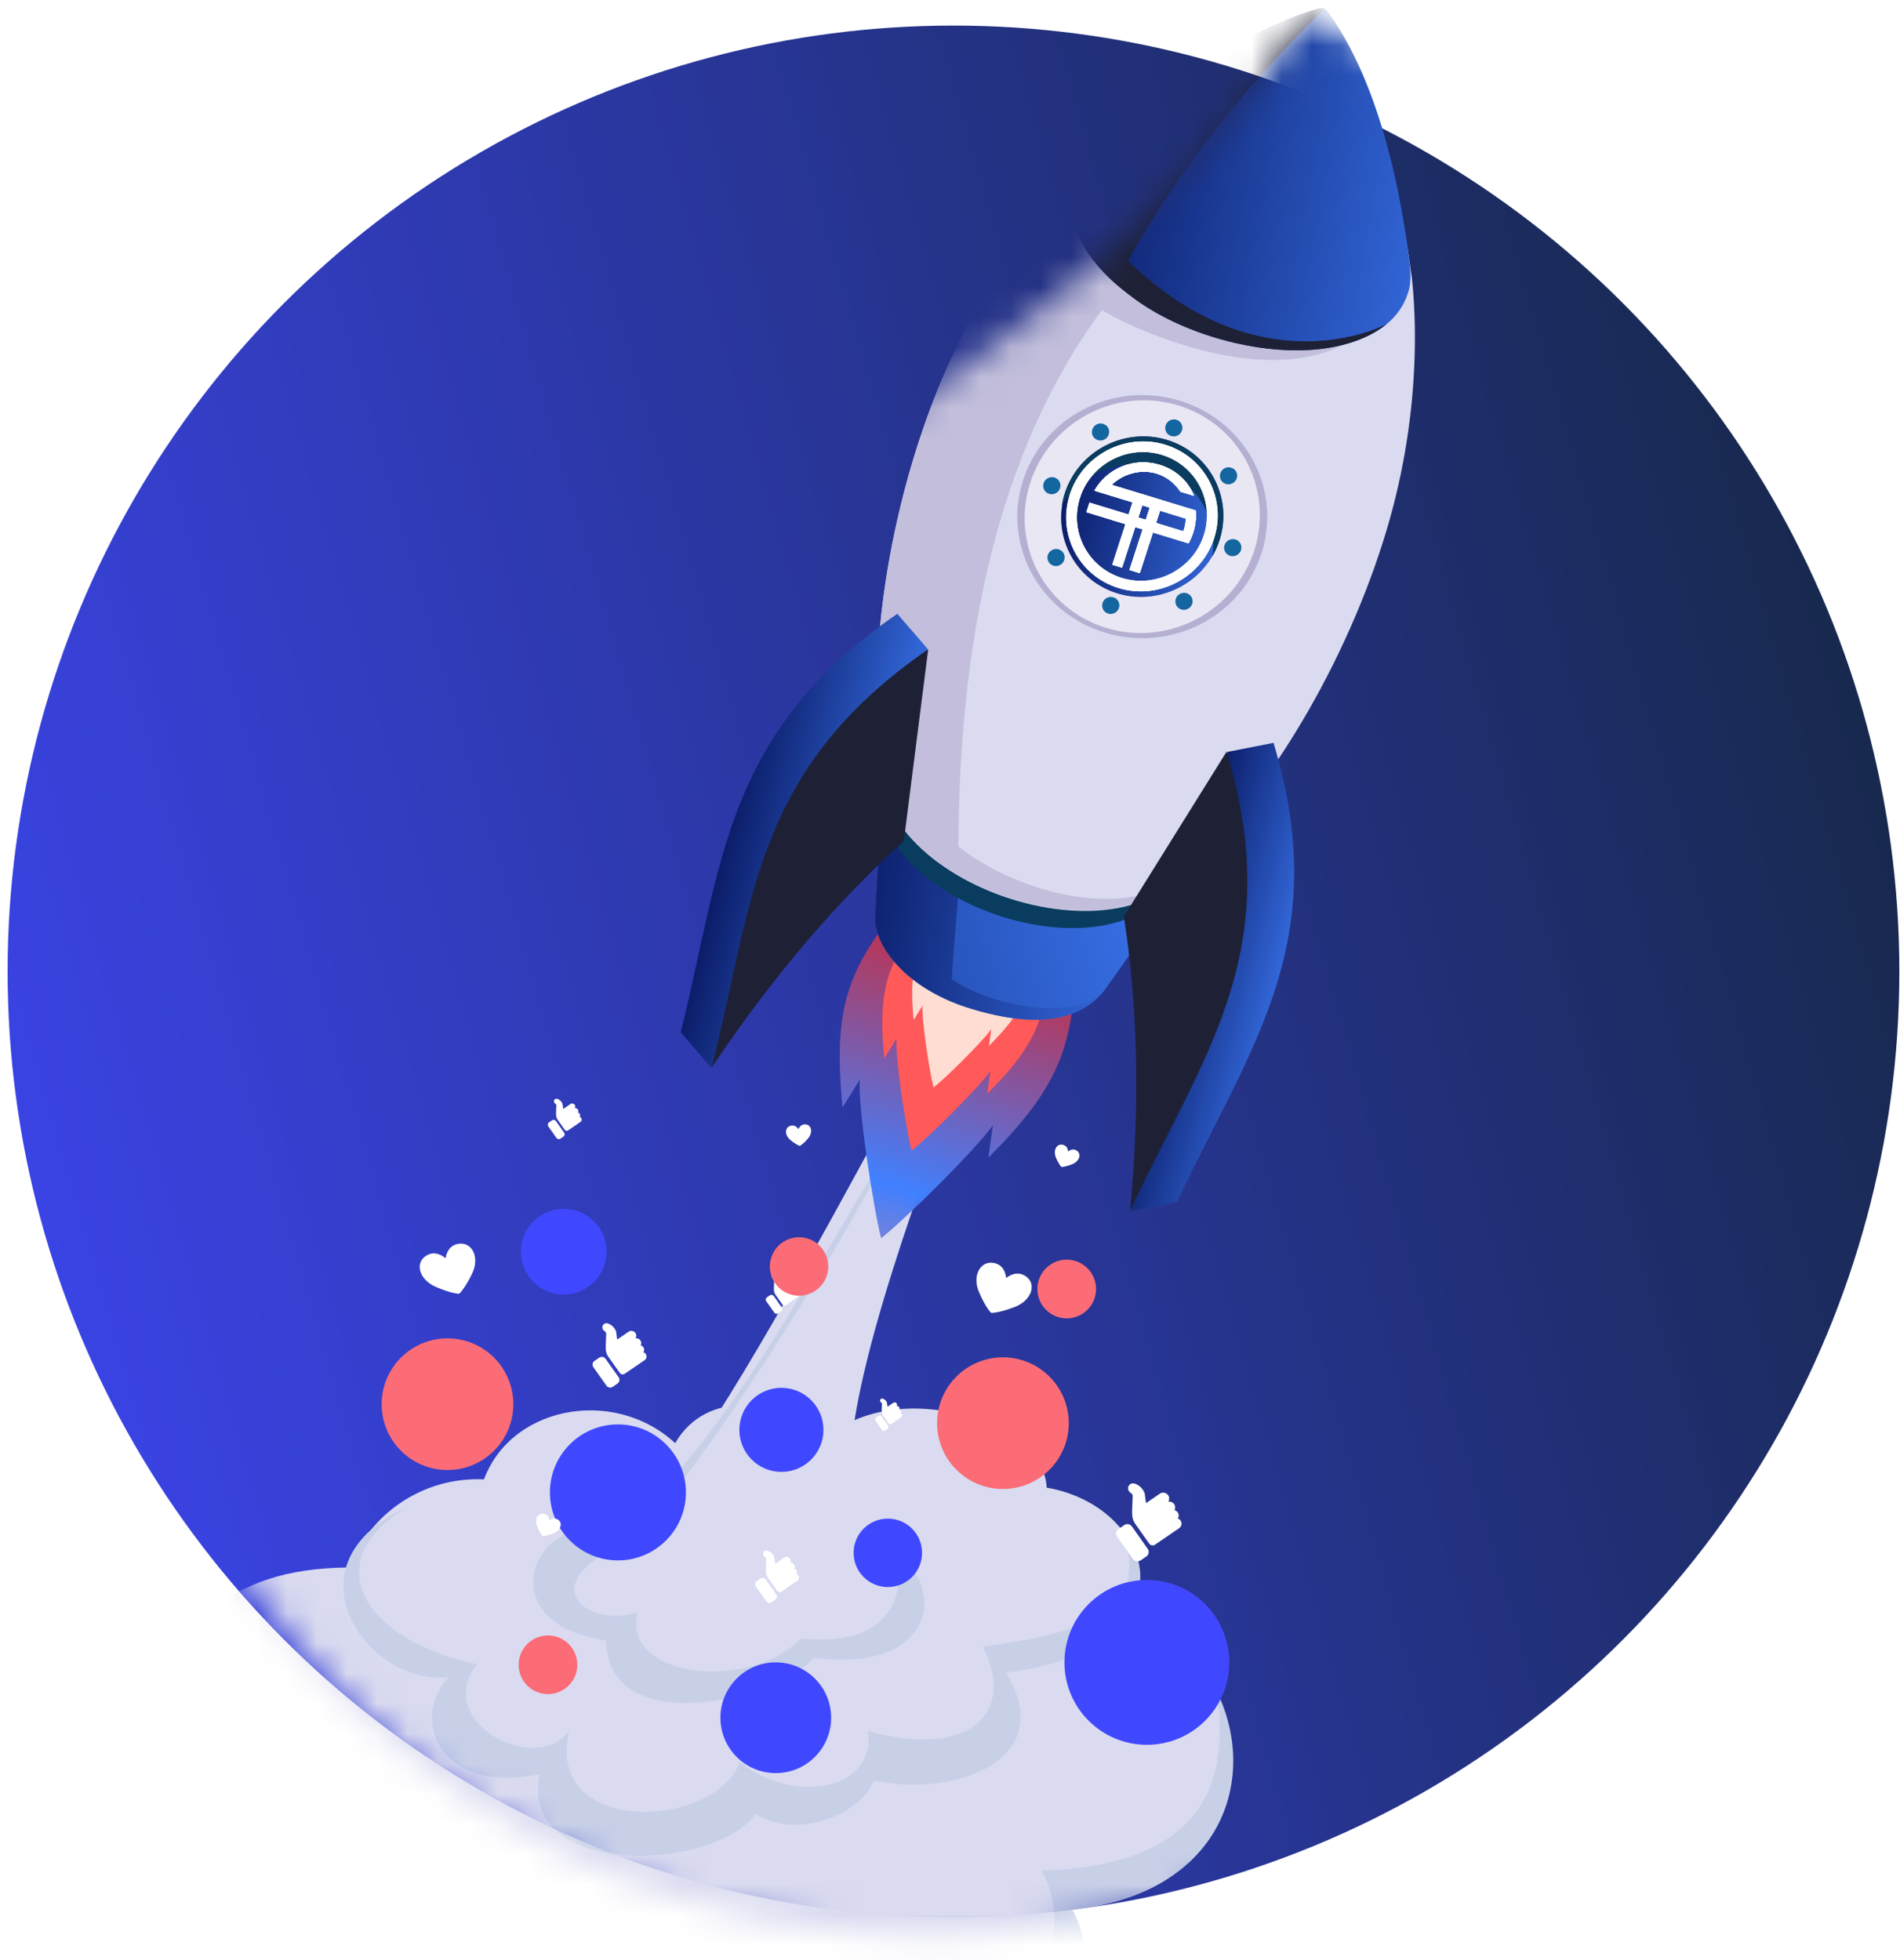 <svg width="63" height="65" viewBox="0 0 63 65" fill="none" xmlns="http://www.w3.org/2000/svg">
<circle cx="31.615" cy="32.211" r="31.363" fill="url(#paint0_linear)"/>
<mask id="mask0" mask-type="alpha" maskUnits="userSpaceOnUse" x="3" y="0" width="55" height="65">
<path d="M57.706 38.297C57.706 52.609 45.654 64.211 30.788 64.211C15.922 64.211 3.871 52.609 3.871 38.297C3.871 23.986 36.629 15.038 43.294 0.211C54.077 7.4 51.382 11.893 57.706 38.297Z" fill="url(#paint1_linear)"/>
</mask>
<g mask="url(#mask0)">
<mask id="mask1" mask-type="alpha" maskUnits="userSpaceOnUse" x="4" y="0" width="54" height="69">
<rect x="4.105" y="0.337" width="53.312" height="67.955" fill="#C4C4C4"/>
</mask>
<g mask="url(#mask1)">
<g style="mix-blend-mode:screen">
<path fill-rule="evenodd" clip-rule="evenodd" d="M27.79 50.285C30.439 47.538 36.345 50.384 36.267 53.045C41.973 54.187 43.058 62.536 35.532 63.33C38.255 68.501 26.871 72.037 24.312 68.065C22.19 71.648 15.149 70.042 15.425 65.966C11.374 66.981 8.046 62.085 9.635 60.521C5.785 60.56 3.097 52.025 11.589 51.975C12.691 48.998 16.954 47.563 20.031 51.247C21.313 49.297 26.583 48.149 27.79 50.285Z" fill="#DADBF0"/>
<path fill-rule="evenodd" clip-rule="evenodd" d="M40.349 56.09C41.75 58.957 40.537 62.79 35.557 63.316C38.283 68.493 26.89 72.035 24.329 68.057C22.205 71.645 15.158 70.036 15.435 65.955C11.38 66.972 8.05 62.069 9.641 60.502C6.447 60.535 4.054 54.672 8.162 52.633C4.144 55.395 7.978 60.011 10.819 59.318C9.333 60.781 11.724 66.892 16.48 64.875C16.222 68.687 22.747 70.666 24.917 66.545C27.309 70.261 37.088 66.863 34.542 62.027C40.385 61.839 40.691 58.608 40.349 56.09Z" fill="#C8D0E8"/>
<path fill-rule="evenodd" clip-rule="evenodd" d="M27.087 48.008C29.224 45.48 34.623 47.022 34.705 49.329C38.213 49.917 39.808 54.356 33.344 55.468C35.138 58.402 31.562 59.628 28.97 59.04C28.48 60.258 26.298 60.99 25.046 60.149C23.634 62.095 17.188 62.282 17.883 58.834C14.59 59.519 13.576 57.071 14.863 55.626C11.747 55.957 8.448 50.531 15.973 49.278C16.759 46.638 20.321 45.938 22.388 47.854C23.387 46.093 25.923 46.227 27.087 48.008Z" fill="#DADBF0"/>
<path fill-rule="evenodd" clip-rule="evenodd" d="M37.168 50.689C38.658 52.409 37.623 54.968 33.357 55.459C35.152 58.396 31.574 59.623 28.981 59.035C28.491 60.253 26.307 60.987 25.054 60.145C23.642 62.093 17.192 62.279 17.888 58.828C14.593 59.514 13.578 57.063 14.866 55.617C12.155 55.906 9.308 51.84 13.556 49.948C10.458 51.737 12.015 54.385 15.817 55.187C14.309 57.13 17.86 58.914 18.882 57.371C17.991 60.861 23.652 60.705 24.537 58.43C26.355 59.879 29.056 59.345 28.783 57.396C32.074 58.331 33.724 56.839 32.587 54.593C35.753 54.187 38.309 53.464 37.168 50.689Z" fill="#C8D0E8"/>
<path fill-rule="evenodd" clip-rule="evenodd" d="M35.392 26.099C34.671 29.578 25.527 49.007 28.932 50.852C30.758 51.842 30.643 53.933 26.322 54.687C25.297 56.019 20.152 57.781 20.089 54.398C16.385 53.854 17.938 51.899 19.823 50.888C20.366 50.597 21.037 50.387 21.592 49.86C24.535 47.067 32.965 29.942 35.392 26.099Z" fill="#DADBF0"/>
<path fill-rule="evenodd" clip-rule="evenodd" d="M29.931 37.315L29.927 37.337C28.534 40.149 24.916 46.294 21.91 50.017C21.442 50.597 20.982 51.04 20.354 51.354C17.8 52.627 19.501 53.981 21.147 53.462C20.574 55.548 24.682 56.181 26.569 54.331C29.569 54.624 30.025 52.881 29.753 51.431C31.531 52.996 30.697 55.473 26.975 54.969C25.947 56.304 20.157 57.786 20.095 54.398C16.377 53.853 17.587 50.613 19.515 50.741C20.228 50.788 21.187 50.128 21.83 49.485C24.704 46.611 27.565 41.054 29.931 37.315Z" fill="#C8D0E8"/>
</g>
<path fill-rule="evenodd" clip-rule="evenodd" d="M29.217 41.057C28.971 40.127 28.437 36.698 28.511 35.796L27.937 36.724C27.567 32.988 28.267 31.906 30.45 29.235L35.779 30.88C35.548 34.359 35.535 35.633 32.772 38.384L32.922 37.311C32.399 38.058 30.138 40.322 29.217 41.057Z" fill="url(#paint2_linear)"/>
<path fill-rule="evenodd" clip-rule="evenodd" d="M30.224 38.156C30.051 37.499 29.674 35.078 29.726 34.441L29.321 35.097C29.06 32.459 29.553 31.696 31.095 29.81L34.856 30.972C34.694 33.427 34.685 34.326 32.734 36.269L32.84 35.511C32.471 36.039 30.875 37.637 30.224 38.156Z" fill="#FF5959"/>
<path fill-rule="evenodd" clip-rule="evenodd" d="M30.955 36.06C30.828 35.579 30.552 33.807 30.59 33.341L30.294 33.821C30.102 31.89 30.464 31.331 31.592 29.951L34.345 30.801C34.226 32.599 34.22 33.257 32.792 34.679L32.87 34.124C32.599 34.51 31.431 35.68 30.955 36.06Z" fill="#FFDDD2"/>
<path fill-rule="evenodd" clip-rule="evenodd" d="M36.614 32.847C37.466 31.672 38.168 30.596 39.015 29.436L30.06 26.626C29.931 26.297 29.33 26.428 29.349 26.126C29.227 27.516 29.078 28.833 29.031 30.25C28.968 30.742 29.159 31.306 29.632 31.868C30.295 32.662 31.26 33.166 32.205 33.452C33.63 33.883 35.543 34.179 36.614 32.847Z" fill="url(#paint3_linear)"/>
<path fill-rule="evenodd" clip-rule="evenodd" d="M32.026 27.243L30.058 26.625C29.929 26.297 29.329 26.427 29.348 26.126C29.226 27.515 29.077 28.831 29.031 30.246C28.967 30.738 29.158 31.301 29.631 31.863C30.273 32.63 31.243 33.155 32.202 33.445C33.582 33.862 35.419 34.153 36.505 32.961C35.159 33.979 32.388 33.108 31.554 32.458C31.678 30.686 31.829 28.948 32.026 27.243Z" fill="url(#paint4_linear)"/>
<path fill-rule="evenodd" clip-rule="evenodd" d="M38.053 26.884C36.629 25.194 33.663 24.152 31.429 24.56C29.195 24.969 28.538 26.67 29.962 28.361C31.386 30.053 34.352 31.093 36.585 30.685C38.82 30.276 39.477 28.575 38.053 26.884Z" fill="#0A3C5F"/>
<path fill-rule="evenodd" clip-rule="evenodd" d="M46.29 16.418C46.732 14.582 46.945 12.669 46.912 10.809C46.902 10.293 46.873 9.778 46.821 9.264C45.729 1.077 43.263 -1.55 36.022 5.457C35.73 5.74 35.454 6.04 35.181 6.344C33.967 7.7 32.838 9.343 31.937 11.083C29.873 15.071 28.637 20.901 29.216 25.311C29.279 25.829 29.364 26.243 29.499 26.623C29.624 26.976 29.788 27.298 30.109 27.68C31.65 29.489 34.746 30.529 37.042 30.114C37.738 29.986 38.238 29.772 38.74 29.361C39.116 29.054 39.543 28.625 39.831 28.336C42.786 25.376 45.286 20.579 46.29 16.418Z" fill="#DADBF0"/>
<path fill-rule="evenodd" clip-rule="evenodd" d="M36.014 5.449C34.988 6.443 33.934 7.795 33.184 8.938C32.561 9.885 31.999 10.882 31.525 11.91C29.711 15.845 28.675 21.188 29.214 25.297C29.277 25.814 29.363 26.228 29.497 26.608C30.107 28.327 32.278 29.478 33.949 29.916C35.003 30.192 36.087 30.269 37.034 30.098C37.724 29.97 38.003 29.887 38.72 29.354C36.629 30.435 33.48 29.407 31.778 28.073C31.804 21.386 33.005 15.063 36.537 10.282C37.093 10.66 41.964 13.111 44.855 11.242L36.14 5.532C36.29 5.371 36.443 5.214 36.6 5.061C37.743 3.955 38.767 3.09 39.685 2.448C38.622 3.112 37.407 4.101 36.014 5.449Z" fill="#C2BEDB"/>
<path fill-rule="evenodd" clip-rule="evenodd" d="M46.722 8.582C46.393 5.974 45.661 2.773 44.172 0.595C44.143 0.552 44.108 0.502 44.074 0.452C44.048 0.416 43.98 0.31 43.886 0.279C43.798 0.25 43.685 0.293 43.633 0.309C40.928 1.127 38.086 3.262 36.157 5.221C36.034 5.345 35.919 5.475 35.839 5.599C35.345 6.326 35.435 7.188 35.816 7.946C36.183 8.676 36.814 9.306 37.436 9.77C37.522 9.837 37.61 9.903 37.701 9.968C39.405 11.176 41.999 11.835 43.94 11.554C44.653 11.451 45.36 11.221 45.901 10.808C46.167 10.604 46.392 10.354 46.551 10.042C46.653 9.841 46.728 9.621 46.753 9.413C46.787 9.137 46.755 8.851 46.722 8.582Z" fill="url(#paint5_linear)"/>
<path fill-rule="evenodd" clip-rule="evenodd" d="M43.915 0.292C43.905 0.287 43.894 0.282 43.884 0.279C43.796 0.25 43.683 0.293 43.631 0.308C40.926 1.126 38.085 3.261 36.156 5.22C36.034 5.344 35.919 5.474 35.838 5.597C35.344 6.325 35.435 7.187 35.816 7.944C35.821 7.955 35.826 7.965 35.831 7.976L35.836 7.984L35.849 8.009L35.852 8.015C35.863 8.036 35.875 8.057 35.886 8.079L35.889 8.084C35.895 8.093 35.9 8.103 35.906 8.113L35.906 8.114C35.913 8.125 35.919 8.136 35.925 8.147L35.925 8.147C35.938 8.168 35.95 8.189 35.963 8.21L35.967 8.216C35.986 8.248 36.005 8.279 36.026 8.31L36.028 8.314C36.035 8.324 36.041 8.333 36.047 8.343L36.048 8.344C36.069 8.376 36.091 8.408 36.113 8.44L36.114 8.44C36.136 8.472 36.158 8.503 36.181 8.534L36.182 8.535C36.197 8.556 36.213 8.576 36.228 8.597L36.229 8.598L36.251 8.626L36.253 8.629C36.301 8.69 36.349 8.749 36.399 8.808L36.402 8.812L36.423 8.836L36.427 8.841C36.443 8.859 36.459 8.877 36.475 8.895L36.481 8.902L36.499 8.923L36.505 8.929C36.522 8.947 36.538 8.965 36.555 8.983L36.559 8.987L36.58 9.01L36.585 9.015L36.603 9.035L36.611 9.043L36.634 9.067L36.642 9.075L36.659 9.092L36.668 9.102L36.689 9.123L36.691 9.125L36.718 9.151L36.722 9.155L36.744 9.177L36.749 9.182L36.77 9.202L36.776 9.209L36.799 9.23L36.813 9.244L36.824 9.254L36.837 9.266L36.853 9.281L36.86 9.288L36.883 9.31L36.892 9.318L36.91 9.335L36.922 9.345L36.935 9.357L36.949 9.37L36.962 9.382L36.972 9.391L36.994 9.41C37.139 9.538 37.288 9.658 37.435 9.768C37.521 9.835 37.609 9.902 37.7 9.966C39.404 11.174 41.998 11.833 43.938 11.552C44.636 11.451 45.407 11.213 45.97 10.75C45.033 11.219 41.308 12.451 37.397 8.641C39.066 5.683 41.164 2.972 43.915 0.292Z" fill="#1E2136"/>
<path fill-rule="evenodd" clip-rule="evenodd" d="M39.24 13.326C41.4 14.059 42.541 16.357 41.788 18.459C41.034 20.562 38.672 21.67 36.512 20.938C34.351 20.204 33.209 17.908 33.962 15.806C34.716 13.703 37.079 12.593 39.24 13.326Z" fill="#B5B0D2"/>
<path fill-rule="evenodd" clip-rule="evenodd" d="M36.972 19.651C35.573 19.176 34.842 17.665 35.341 16.273C35.84 14.882 37.379 14.138 38.778 14.612C40.176 15.086 40.906 16.6 40.407 17.991C39.909 19.383 38.37 20.125 36.972 19.651ZM39.184 13.481C37.157 12.793 34.926 13.87 34.203 15.887C33.48 17.903 34.539 20.096 36.566 20.784C38.592 21.471 40.824 20.393 41.546 18.377C42.269 16.36 41.21 14.168 39.184 13.481Z" fill="#EAE7F4"/>
<path fill-rule="evenodd" clip-rule="evenodd" d="M36.973 19.651C38.367 20.123 39.911 19.378 40.408 17.991C40.906 16.603 40.173 15.085 38.779 14.613C37.384 14.139 35.84 14.885 35.342 16.273C34.845 17.66 35.578 19.177 36.973 19.651Z" fill="url(#paint6_linear)"/>
<path fill-rule="evenodd" clip-rule="evenodd" d="M38.775 14.614C40.176 15.09 40.907 16.607 40.407 18.002C40.35 18.16 40.28 18.31 40.198 18.452C40.398 17.203 39.683 15.964 38.442 15.543C37.2 15.122 35.848 15.659 35.209 16.759C35.233 16.597 35.274 16.438 35.331 16.279C35.831 14.884 37.372 14.139 38.775 14.614Z" fill="#0A3C5F"/>
<path fill-rule="evenodd" clip-rule="evenodd" d="M38.826 14.456C38.974 14.507 39.137 14.428 39.19 14.281C39.243 14.132 39.166 13.972 39.017 13.922C38.868 13.871 38.705 13.949 38.652 14.098C38.599 14.246 38.676 14.406 38.826 14.456Z" fill="#1466A0"/>
<path fill-rule="evenodd" clip-rule="evenodd" d="M36.734 20.344C36.883 20.394 37.046 20.314 37.099 20.167C37.152 20.019 37.075 19.858 36.927 19.808C36.777 19.757 36.614 19.836 36.561 19.984C36.508 20.132 36.585 20.293 36.734 20.344Z" fill="#1466A0"/>
<path fill-rule="evenodd" clip-rule="evenodd" d="M41.145 18.251C41.092 18.398 40.929 18.478 40.779 18.427C40.631 18.377 40.552 18.215 40.605 18.068C40.658 17.92 40.824 17.839 40.972 17.89C41.122 17.94 41.198 18.103 41.145 18.251Z" fill="#1466A0"/>
<path fill-rule="evenodd" clip-rule="evenodd" d="M35.146 16.197C35.093 16.345 34.928 16.424 34.78 16.374C34.63 16.323 34.553 16.162 34.606 16.014C34.659 15.866 34.823 15.785 34.973 15.836C35.121 15.886 35.199 16.05 35.146 16.197Z" fill="#1466A0"/>
<path fill-rule="evenodd" clip-rule="evenodd" d="M40.994 15.652C41.062 15.793 41.001 15.962 40.858 16.03C40.716 16.1 40.545 16.042 40.477 15.901C40.41 15.762 40.471 15.592 40.612 15.522C40.755 15.455 40.927 15.513 40.994 15.652Z" fill="#1466A0"/>
<path fill-rule="evenodd" clip-rule="evenodd" d="M35.275 18.362C35.341 18.503 35.281 18.671 35.139 18.741C34.996 18.81 34.824 18.752 34.758 18.611C34.69 18.47 34.75 18.302 34.893 18.233C35.035 18.163 35.207 18.221 35.275 18.362Z" fill="#1466A0"/>
<path fill-rule="evenodd" clip-rule="evenodd" d="M39.381 20.193C39.239 20.263 39.068 20.205 39 20.064C38.933 19.924 38.993 19.756 39.135 19.686C39.279 19.616 39.45 19.675 39.517 19.815C39.585 19.956 39.525 20.124 39.381 20.193Z" fill="#1466A0"/>
<path fill-rule="evenodd" clip-rule="evenodd" d="M36.615 14.577C36.472 14.647 36.3 14.588 36.233 14.448C36.165 14.309 36.226 14.139 36.369 14.069C36.511 14.001 36.682 14.06 36.751 14.199C36.817 14.339 36.756 14.509 36.615 14.577Z" fill="#1466A0"/>
<path fill-rule="evenodd" clip-rule="evenodd" d="M39.109 28.817L39.231 28.703L39.098 28.826L39.109 28.817Z" fill="#828388"/>
<path fill-rule="evenodd" clip-rule="evenodd" d="M42.228 24.632L40.695 24.933C40.71 31.552 39.254 34.931 37.499 40.157L39.032 39.853L39.03 39.852C40.133 37.475 41.611 35.028 42.358 32.56C42.691 31.46 42.887 30.346 42.907 29.145C42.933 27.606 42.684 26.151 42.228 24.632Z" fill="url(#paint7_linear)"/>
<path fill-rule="evenodd" clip-rule="evenodd" d="M40.674 24.92L37.265 30.389C37.695 33.159 37.826 36.342 37.474 40.147C39.842 35.046 42.69 31.617 40.674 24.92Z" fill="#1E2136"/>
<path fill-rule="evenodd" clip-rule="evenodd" d="M29.753 20.353L30.764 21.521C26.537 26.699 25.528 30.233 23.578 35.397L22.568 34.225L22.571 34.226C23.219 31.692 23.617 28.874 24.602 26.486C25.042 25.422 25.597 24.43 26.346 23.476C27.305 22.254 28.428 21.265 29.753 20.353Z" fill="url(#paint8_linear)"/>
<path fill-rule="evenodd" clip-rule="evenodd" d="M30.778 21.528L29.969 27.885C27.868 29.793 25.74 32.207 23.595 35.402C24.985 29.967 24.936 25.55 30.778 21.528Z" fill="#1E2136"/>
<g style="mix-blend-mode:soft-light">
<path d="M39.646 16.93L36.856 16.079C37.229 15.72 37.81 15.537 38.358 15.705C38.698 15.808 38.967 16.036 39.147 16.306L39.589 16.441C39.395 15.953 38.988 15.581 38.451 15.417C37.612 15.161 36.724 15.524 36.294 16.272L36.312 16.277L37.561 16.659L37.428 17.069L36.132 16.673L36.031 16.985L37.326 17.381L36.889 18.728L37.203 18.824L37.64 17.477L37.896 17.555L37.458 18.902L37.792 19.003L38.229 17.657L39.098 17.922L39.148 17.937L39.408 18.016C39.47 17.907 39.523 17.786 39.562 17.664C39.641 17.421 39.666 17.173 39.646 16.93ZM37.997 17.242L37.742 17.165L37.875 16.755L38.13 16.832L37.997 17.242ZM38.331 17.344L38.464 16.934L39.327 17.198C39.328 17.305 39.299 17.458 39.257 17.588C39.253 17.6 39.251 17.604 39.245 17.623L38.331 17.344Z" fill="white"/>
<path d="M39.646 16.93L36.856 16.079C37.229 15.72 37.81 15.537 38.358 15.705C38.698 15.808 38.967 16.036 39.147 16.306L39.589 16.441C39.395 15.953 38.988 15.581 38.451 15.417C37.612 15.161 36.724 15.524 36.294 16.272L36.312 16.277L37.561 16.659L37.428 17.069L36.132 16.673L36.031 16.985L37.326 17.381L36.889 18.728L37.203 18.824L37.64 17.477L37.896 17.555L37.458 18.902L37.792 19.003L38.229 17.657L39.098 17.922L39.148 17.937L39.408 18.016C39.47 17.907 39.523 17.786 39.562 17.664C39.641 17.421 39.666 17.173 39.646 16.93ZM37.997 17.242L37.742 17.165L37.875 16.755L38.13 16.832L37.997 17.242ZM38.331 17.344L38.464 16.934L39.327 17.198C39.328 17.305 39.299 17.458 39.257 17.588C39.253 17.6 39.251 17.604 39.245 17.623L38.331 17.344Z" fill="white"/>
<path d="M38.638 14.751C37.321 14.349 35.904 15.088 35.478 16.397C35.053 17.706 35.778 19.099 37.094 19.5C38.411 19.902 39.829 19.164 40.254 17.855C40.68 16.546 39.955 15.153 38.638 14.751ZM37.202 19.169C36.069 18.823 35.446 17.625 35.812 16.499C36.178 15.372 37.397 14.737 38.53 15.083C39.663 15.429 40.287 16.627 39.921 17.753C39.554 18.88 38.335 19.515 37.202 19.169Z" fill="white"/>
</g>
<g style="mix-blend-mode:soft-light">
<path d="M39.637 16.925L36.847 16.074C37.22 15.716 37.801 15.533 38.349 15.7C38.689 15.804 38.958 16.032 39.138 16.301L39.58 16.436C39.386 15.948 38.979 15.576 38.442 15.412C37.603 15.156 36.715 15.519 36.285 16.267L36.303 16.273L37.552 16.654L37.419 17.064L36.123 16.668L36.022 16.981L37.318 17.376L36.88 18.723L37.194 18.819L37.632 17.472L37.887 17.55L37.449 18.897L37.783 18.999L38.221 17.652L39.089 17.917L39.139 17.932L39.399 18.011C39.461 17.902 39.514 17.781 39.554 17.659C39.632 17.416 39.658 17.168 39.637 16.925ZM37.988 17.238L37.733 17.16L37.866 16.75L38.122 16.828L37.988 17.238ZM38.322 17.339L38.455 16.93L39.318 17.193C39.32 17.301 39.29 17.453 39.248 17.583C39.244 17.595 39.242 17.599 39.236 17.618L38.322 17.339Z" fill="white"/>
<path d="M39.637 16.925L36.847 16.074C37.22 15.716 37.801 15.533 38.349 15.7C38.689 15.804 38.958 16.032 39.138 16.301L39.58 16.436C39.386 15.948 38.979 15.576 38.442 15.412C37.603 15.156 36.715 15.519 36.285 16.267L36.303 16.273L37.552 16.654L37.419 17.064L36.123 16.668L36.022 16.981L37.318 17.376L36.88 18.723L37.194 18.819L37.632 17.472L37.887 17.55L37.449 18.897L37.783 18.999L38.221 17.652L39.089 17.917L39.139 17.932L39.399 18.011C39.461 17.902 39.514 17.781 39.554 17.659C39.632 17.416 39.658 17.168 39.637 16.925ZM37.988 17.238L37.733 17.16L37.866 16.75L38.122 16.828L37.988 17.238ZM38.322 17.339L38.455 16.93L39.318 17.193C39.32 17.301 39.29 17.453 39.248 17.583C39.244 17.595 39.242 17.599 39.236 17.618L38.322 17.339Z" fill="white"/>
<path d="M38.63 14.746C37.313 14.345 35.896 15.083 35.471 16.392C35.045 17.701 35.77 19.094 37.087 19.496C38.403 19.898 39.821 19.159 40.246 17.85C40.672 16.541 39.947 15.148 38.63 14.746ZM37.194 19.164C36.062 18.818 35.438 17.62 35.804 16.494C36.17 15.367 37.389 14.732 38.522 15.078C39.655 15.424 40.279 16.622 39.913 17.748C39.547 18.875 38.327 19.51 37.194 19.164Z" fill="white"/>
</g>
<g style="mix-blend-mode:soft-light">
<path d="M39.648 16.927L36.858 16.076C37.231 15.718 37.812 15.534 38.36 15.702C38.7 15.806 38.968 16.033 39.148 16.303L39.591 16.438C39.397 15.95 38.99 15.578 38.453 15.414C37.614 15.158 36.726 15.521 36.296 16.269L36.314 16.274L37.563 16.656L37.43 17.066L36.134 16.67L36.033 16.983L37.328 17.378L36.891 18.725L37.205 18.821L37.642 17.474L37.898 17.552L37.46 18.899L37.794 19.001L38.231 17.654L39.1 17.919L39.15 17.934L39.41 18.013C39.472 17.904 39.525 17.783 39.564 17.661C39.643 17.418 39.668 17.17 39.648 16.927ZM37.999 17.239L37.744 17.162L37.877 16.752L38.132 16.83L37.999 17.239ZM38.333 17.341L38.466 16.931L39.328 17.195C39.33 17.302 39.301 17.455 39.259 17.585C39.255 17.597 39.253 17.601 39.247 17.62L38.333 17.341Z" fill="white"/>
<path d="M39.648 16.927L36.858 16.076C37.231 15.718 37.812 15.534 38.36 15.702C38.7 15.806 38.968 16.033 39.148 16.303L39.591 16.438C39.397 15.95 38.99 15.578 38.453 15.414C37.614 15.158 36.726 15.521 36.296 16.269L36.314 16.274L37.563 16.656L37.43 17.066L36.134 16.67L36.033 16.983L37.328 17.378L36.891 18.725L37.205 18.821L37.642 17.474L37.898 17.552L37.46 18.899L37.794 19.001L38.231 17.654L39.1 17.919L39.15 17.934L39.41 18.013C39.472 17.904 39.525 17.783 39.564 17.661C39.643 17.418 39.668 17.17 39.648 16.927ZM37.999 17.239L37.744 17.162L37.877 16.752L38.132 16.83L37.999 17.239ZM38.333 17.341L38.466 16.931L39.328 17.195C39.33 17.302 39.301 17.455 39.259 17.585C39.255 17.597 39.253 17.601 39.247 17.62L38.333 17.341Z" fill="white"/>
<path d="M38.64 14.748C37.323 14.347 35.906 15.085 35.48 16.394C35.055 17.703 35.78 19.096 37.096 19.498C38.413 19.899 39.831 19.161 40.256 17.852C40.682 16.543 39.957 15.15 38.64 14.748ZM37.204 19.166C36.072 18.82 35.448 17.622 35.814 16.496C36.18 15.37 37.399 14.734 38.532 15.08C39.665 15.426 40.289 16.624 39.923 17.75C39.556 18.877 38.337 19.512 37.204 19.166Z" fill="white"/>
</g>
<circle cx="25.91" cy="47.412" r="1.394" fill="#4048FF"/>
<circle cx="14.838" cy="46.561" r="2.183" fill="#FB6C77"/>
<circle cx="20.489" cy="49.486" r="2.255" fill="#4048FF"/>
<path d="M20.476 45.875L20.318 45.984C20.25 46.031 20.156 46.014 20.108 45.946L19.675 45.334C19.627 45.267 19.644 45.173 19.711 45.127L19.87 45.018C19.938 44.972 20.032 44.989 20.08 45.056L20.513 45.668C20.56 45.736 20.544 45.829 20.476 45.875Z" fill="white"/>
<path d="M21.074 44.377C21.107 44.324 21.108 44.254 21.069 44.199C21.018 44.127 20.916 44.108 20.843 44.158L20.467 44.417C20.456 44.386 20.441 44.229 20.432 44.175C20.425 44.128 20.401 44.084 20.373 44.045C20.339 43.996 20.294 43.955 20.242 43.924C20.171 43.881 20.081 43.848 20.014 43.915C19.954 43.974 19.962 44.079 20.032 44.128C20.032 44.128 20.083 44.165 20.092 44.185C20.105 44.21 20.099 44.268 20.096 44.343C20.088 44.492 20.081 44.691 20.088 44.756C20.096 44.833 20.112 44.884 20.142 44.935C20.145 44.946 20.15 44.957 20.157 44.967L20.552 45.525C20.588 45.576 20.66 45.589 20.711 45.554L21.374 45.101C21.442 45.054 21.458 44.962 21.41 44.894C21.391 44.867 21.364 44.848 21.334 44.838C21.367 44.789 21.368 44.722 21.332 44.67C21.31 44.64 21.278 44.62 21.244 44.611C21.271 44.56 21.269 44.495 21.233 44.444C21.196 44.392 21.134 44.368 21.074 44.377Z" fill="white"/>
<circle cx="25.723" cy="56.958" r="1.836" fill="#4048FF"/>
<path d="M25.711 53.04L25.582 53.129C25.527 53.167 25.45 53.153 25.411 53.098L25.059 52.6C25.02 52.545 25.033 52.469 25.088 52.431L25.217 52.342C25.273 52.304 25.35 52.318 25.389 52.373L25.741 52.871C25.78 52.926 25.767 53.002 25.711 53.04Z" fill="white"/>
<path d="M26.199 51.82C26.226 51.777 26.227 51.72 26.195 51.676C26.153 51.617 26.07 51.602 26.011 51.642L25.704 51.853C25.695 51.828 25.683 51.7 25.676 51.656C25.67 51.618 25.651 51.582 25.628 51.55C25.6 51.511 25.564 51.477 25.521 51.451C25.464 51.417 25.39 51.39 25.336 51.444C25.287 51.492 25.294 51.578 25.351 51.617C25.351 51.617 25.392 51.648 25.4 51.664C25.41 51.684 25.405 51.732 25.402 51.793C25.396 51.914 25.39 52.076 25.396 52.13C25.403 52.191 25.416 52.234 25.44 52.275C25.442 52.284 25.447 52.293 25.452 52.301L25.774 52.755C25.803 52.797 25.862 52.808 25.904 52.779L26.443 52.41C26.498 52.372 26.512 52.297 26.473 52.242C26.457 52.219 26.435 52.204 26.411 52.196C26.438 52.156 26.439 52.101 26.409 52.059C26.391 52.034 26.365 52.018 26.337 52.011C26.36 51.969 26.358 51.916 26.329 51.875C26.299 51.832 26.248 51.813 26.199 51.82Z" fill="white"/>
<circle cx="38.028" cy="55.123" r="2.733" fill="#4048FF"/>
<path d="M38.013 51.608L37.821 51.74C37.739 51.796 37.624 51.776 37.566 51.694L37.041 50.952C36.983 50.87 37.003 50.757 37.085 50.701L37.277 50.569C37.359 50.513 37.474 50.533 37.532 50.615L38.056 51.357C38.114 51.438 38.095 51.552 38.013 51.608Z" fill="white"/>
<path d="M38.738 49.792C38.779 49.728 38.779 49.643 38.732 49.577C38.67 49.489 38.547 49.467 38.459 49.527L38.002 49.841C37.988 49.803 37.971 49.613 37.96 49.547C37.951 49.491 37.922 49.437 37.889 49.39C37.847 49.331 37.792 49.28 37.73 49.243C37.644 49.191 37.534 49.151 37.453 49.232C37.381 49.304 37.391 49.431 37.476 49.49C37.476 49.49 37.537 49.535 37.548 49.559C37.563 49.59 37.557 49.66 37.552 49.751C37.543 49.932 37.534 50.172 37.543 50.252C37.553 50.344 37.572 50.407 37.608 50.469C37.612 50.483 37.618 50.495 37.627 50.507L38.105 51.183C38.149 51.246 38.236 51.261 38.299 51.219L39.102 50.67C39.184 50.614 39.203 50.501 39.146 50.419C39.122 50.386 39.09 50.363 39.053 50.351C39.093 50.291 39.095 50.211 39.05 50.148C39.024 50.111 38.986 50.086 38.944 50.076C38.977 50.014 38.975 49.935 38.931 49.873C38.886 49.81 38.81 49.781 38.738 49.792Z" fill="white"/>
<circle cx="29.439" cy="51.49" r="1.135" fill="#4048FF"/>
<path d="M29.431 47.38L29.351 47.435C29.317 47.458 29.269 47.45 29.245 47.416L29.027 47.108C29.003 47.074 29.012 47.027 29.046 47.003L29.125 46.948C29.159 46.925 29.207 46.934 29.231 46.968L29.449 47.276C29.473 47.31 29.465 47.357 29.431 47.38Z" fill="white"/>
<path d="M29.735 46.626C29.751 46.599 29.752 46.564 29.732 46.536C29.706 46.5 29.655 46.49 29.618 46.516L29.429 46.646C29.423 46.63 29.416 46.551 29.411 46.524C29.408 46.5 29.396 46.478 29.382 46.459C29.364 46.434 29.342 46.413 29.316 46.397C29.28 46.376 29.234 46.359 29.201 46.393C29.171 46.423 29.175 46.475 29.21 46.5C29.21 46.5 29.235 46.519 29.24 46.529C29.247 46.541 29.244 46.571 29.242 46.609C29.238 46.684 29.234 46.783 29.238 46.817C29.242 46.855 29.25 46.881 29.265 46.907C29.267 46.912 29.269 46.918 29.273 46.923L29.471 47.203C29.49 47.229 29.526 47.236 29.552 47.218L29.886 46.99C29.92 46.967 29.928 46.92 29.904 46.886C29.894 46.872 29.881 46.863 29.865 46.858C29.882 46.833 29.883 46.799 29.864 46.773C29.853 46.758 29.837 46.748 29.82 46.743C29.834 46.718 29.833 46.685 29.815 46.659C29.796 46.633 29.765 46.621 29.735 46.626Z" fill="white"/>
<circle cx="18.692" cy="41.504" r="1.419" fill="#4048FF"/>
<path d="M18.683 37.688L18.584 37.757C18.541 37.786 18.482 37.775 18.451 37.733L18.179 37.348C18.149 37.305 18.159 37.246 18.202 37.217L18.302 37.149C18.344 37.119 18.404 37.13 18.434 37.173L18.706 37.557C18.736 37.6 18.726 37.659 18.683 37.688Z" fill="white"/>
<path d="M19.059 36.745C19.08 36.712 19.08 36.668 19.056 36.634C19.024 36.588 18.96 36.577 18.914 36.608L18.677 36.771C18.67 36.751 18.661 36.653 18.655 36.618C18.651 36.589 18.636 36.561 18.618 36.537C18.596 36.506 18.568 36.48 18.535 36.46C18.491 36.434 18.434 36.413 18.392 36.455C18.355 36.492 18.36 36.558 18.404 36.589C18.404 36.589 18.435 36.612 18.441 36.625C18.449 36.64 18.446 36.677 18.444 36.724C18.439 36.818 18.434 36.943 18.439 36.984C18.444 37.032 18.454 37.065 18.472 37.097C18.474 37.104 18.478 37.111 18.482 37.117L18.73 37.468C18.753 37.5 18.799 37.508 18.831 37.486L19.248 37.201C19.291 37.172 19.301 37.114 19.271 37.071C19.259 37.054 19.241 37.042 19.223 37.036C19.244 37.005 19.244 36.963 19.221 36.93C19.208 36.911 19.188 36.898 19.166 36.893C19.183 36.861 19.182 36.82 19.159 36.788C19.136 36.755 19.097 36.74 19.059 36.745Z" fill="white"/>
<path d="M25.901 43.481L25.803 43.548C25.762 43.577 25.703 43.566 25.674 43.525L25.406 43.146C25.376 43.105 25.386 43.047 25.428 43.018L25.526 42.951C25.568 42.922 25.627 42.933 25.656 42.974L25.924 43.353C25.953 43.394 25.943 43.452 25.901 43.481Z" fill="white"/>
<path d="M26.272 42.555C26.292 42.522 26.293 42.479 26.269 42.445C26.237 42.4 26.174 42.389 26.129 42.42L25.896 42.58C25.889 42.561 25.88 42.464 25.875 42.43C25.87 42.401 25.856 42.374 25.839 42.35C25.817 42.32 25.789 42.294 25.757 42.275C25.714 42.248 25.658 42.228 25.616 42.269C25.579 42.306 25.584 42.371 25.628 42.401C25.628 42.401 25.659 42.424 25.665 42.436C25.672 42.452 25.669 42.488 25.667 42.534C25.662 42.627 25.658 42.749 25.662 42.79C25.667 42.837 25.677 42.869 25.695 42.9C25.697 42.907 25.7 42.914 25.705 42.92L25.949 43.265C25.971 43.297 26.016 43.305 26.048 43.283L26.457 43.003C26.499 42.974 26.509 42.917 26.48 42.875C26.468 42.858 26.451 42.846 26.433 42.84C26.453 42.81 26.454 42.768 26.431 42.737C26.418 42.718 26.398 42.705 26.377 42.7C26.394 42.668 26.393 42.628 26.37 42.596C26.347 42.564 26.309 42.549 26.272 42.555Z" fill="white"/>
<path d="M14.15 41.627C14.432 41.465 14.685 41.644 14.776 41.724C14.792 41.605 14.862 41.307 15.183 41.246C15.647 41.158 15.914 41.682 15.66 42.217C15.412 42.742 15.225 42.9 15.225 42.9C15.225 42.9 14.98 42.901 14.441 42.667C13.891 42.428 13.741 41.861 14.15 41.627Z" fill="white"/>
<circle cx="33.255" cy="47.19" r="2.183" transform="rotate(43.478 33.255 47.19)" fill="#FB6C77"/>
<path d="M32.976 41.883C33.294 41.957 33.352 42.257 33.362 42.378C33.457 42.301 33.717 42.132 33.992 42.305C34.391 42.554 34.217 43.115 33.658 43.333C33.109 43.546 32.864 43.534 32.864 43.534C32.864 43.534 32.685 43.37 32.458 42.835C32.227 42.29 32.516 41.777 32.976 41.883Z" fill="white"/>
<circle cx="18.17" cy="55.202" r="0.973" transform="rotate(43.478 18.17 55.202)" fill="#FB6C77"/>
<path d="M18.044 50.198C18.186 50.231 18.211 50.365 18.216 50.418C18.258 50.384 18.374 50.309 18.497 50.386C18.674 50.497 18.597 50.747 18.348 50.844C18.103 50.939 17.994 50.934 17.994 50.934C17.994 50.934 17.914 50.861 17.813 50.622C17.71 50.379 17.839 50.151 18.044 50.198Z" fill="white"/>
<circle cx="35.37" cy="42.742" r="0.973" transform="rotate(43.478 35.37 42.742)" fill="#FB6C77"/>
<path d="M35.244 37.96C35.386 37.992 35.411 38.126 35.416 38.18C35.458 38.146 35.574 38.071 35.697 38.148C35.874 38.259 35.797 38.509 35.548 38.606C35.303 38.701 35.194 38.695 35.194 38.695C35.194 38.695 35.114 38.622 35.013 38.384C34.91 38.141 35.039 37.912 35.244 37.96Z" fill="white"/>
<g filter="url(#filter0_f)">
<circle cx="26.495" cy="41.995" r="0.969" transform="rotate(15.544 26.495 41.995)" fill="#FB6C77"/>
<path d="M26.218 37.327C26.358 37.29 26.444 37.396 26.473 37.441C26.494 37.391 26.561 37.272 26.705 37.282C26.914 37.298 26.964 37.554 26.79 37.755C26.619 37.951 26.52 37.997 26.52 37.997C26.52 37.997 26.416 37.97 26.215 37.807C26.009 37.641 26.015 37.38 26.218 37.327Z" fill="white"/>
</g>
</g>
</g>
<defs>
<filter id="filter0_f" x="25.1" y="37.08" width="2.791" height="6.311" filterUnits="userSpaceOnUse" color-interpolation-filters="sRGB">
<feFlood flood-opacity="0" result="BackgroundImageFix"/>
<feBlend mode="normal" in="SourceGraphic" in2="BackgroundImageFix" result="shape"/>
<feGaussianBlur stdDeviation="0.101" result="effect1_foregroundBlur"/>
</filter>
<linearGradient id="paint0_linear" x1="57.745" y1="-4.314" x2="-23.381" y2="19.098" gradientUnits="userSpaceOnUse">
<stop stop-color="#162746"/>
<stop offset="0.927" stop-color="#4048FF"/>
</linearGradient>
<linearGradient id="paint1_linear" x1="52.892" y1="13.477" x2="2.586" y2="74.251" gradientUnits="userSpaceOnUse">
<stop stop-color="#FF5562"/>
<stop offset="0.927" stop-color="#4080FF"/>
</linearGradient>
<linearGradient id="paint2_linear" x1="32.782" y1="29.821" x2="26.388" y2="48.634" gradientUnits="userSpaceOnUse">
<stop stop-color="#DB2026"/>
<stop offset="0.505" stop-color="#4080FF"/>
<stop offset="1" stop-color="#DB2026" stop-opacity="0"/>
</linearGradient>
<linearGradient id="paint3_linear" x1="18.906" y1="38.194" x2="42.491" y2="31.328" gradientUnits="userSpaceOnUse">
<stop stop-color="#0B1D69"/>
<stop offset="1" stop-color="#4080FF"/>
</linearGradient>
<linearGradient id="paint4_linear" x1="28.468" y1="29.386" x2="40.16" y2="31.106" gradientUnits="userSpaceOnUse">
<stop stop-color="#0B1D69"/>
<stop offset="1" stop-color="#4080FF"/>
</linearGradient>
<linearGradient id="paint5_linear" x1="36.015" y1="4.527" x2="51.66" y2="7.293" gradientUnits="userSpaceOnUse">
<stop stop-color="#0B1D69"/>
<stop offset="1" stop-color="#4080FF"/>
</linearGradient>
<linearGradient id="paint6_linear" x1="35.241" y1="16.614" x2="42.429" y2="17.897" gradientUnits="userSpaceOnUse">
<stop stop-color="#0B1D69"/>
<stop offset="1" stop-color="#4080FF"/>
</linearGradient>
<linearGradient id="paint7_linear" x1="38.659" y1="32.53" x2="43.418" y2="33.708" gradientUnits="userSpaceOnUse">
<stop stop-color="#0B1D69"/>
<stop offset="1" stop-color="#4080FF"/>
</linearGradient>
<linearGradient id="paint8_linear" x1="24.136" y1="27.673" x2="30.52" y2="29.211" gradientUnits="userSpaceOnUse">
<stop stop-color="#0B1D69"/>
<stop offset="1" stop-color="#4080FF"/>
</linearGradient>
</defs>
</svg>
